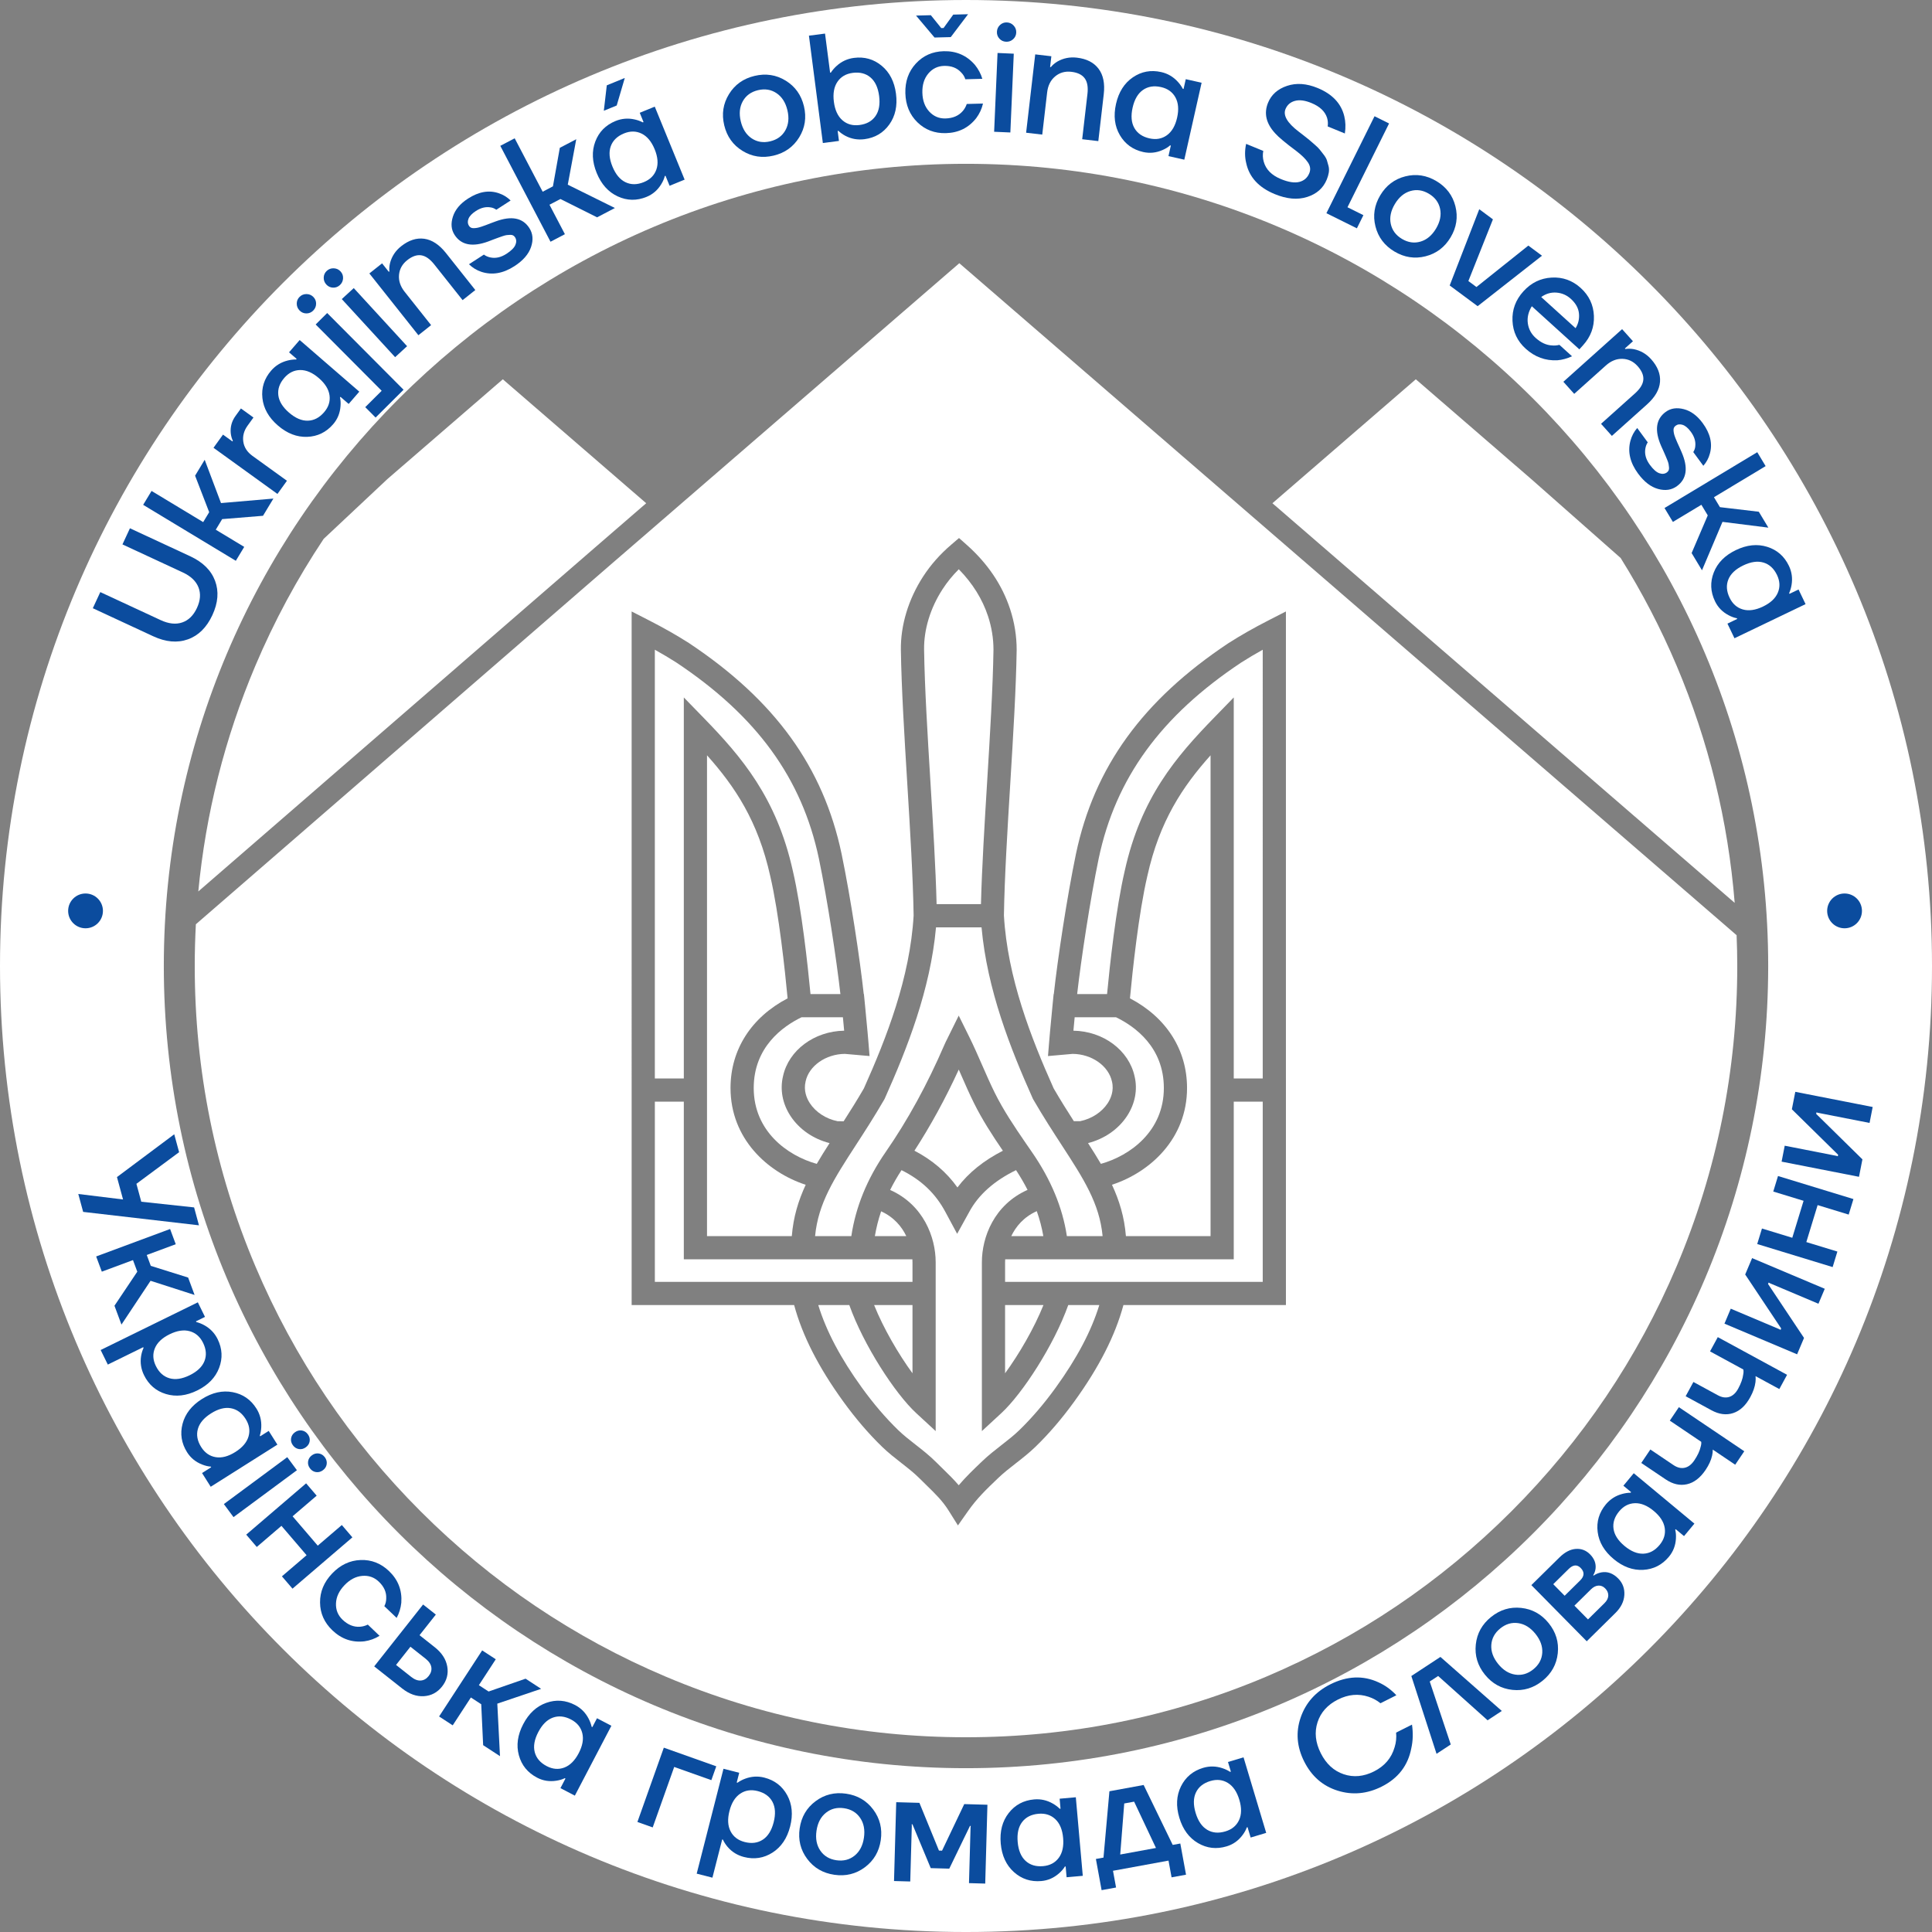 <?xml version="1.0" encoding="utf-8"?>
<!-- Generator: Adobe Illustrator 22.0.1, SVG Export Plug-In . SVG Version: 6.00 Build 0)  -->
<svg version="1.1" id="Слой_3" xmlns="http://www.w3.org/2000/svg" xmlns:xlink="http://www.w3.org/1999/xlink" x="0px" y="0px"
	 viewBox="0 0 499.745 499.745" style="enable-background:new 0 0 499.745 499.745;" xml:space="preserve">
<rect x="0" y="0" width="499.745" height="499.745" fill="#808080" stroke="none"/>
<g>
	<path style="fill:#FFFFFF;" d="M396.103,123.94l-29.88-25.833l-29.893,25.842l-7.196,6.221l119.573,103.373
		c-1.704-21.171-6.724-41.736-15.009-61.324c-4.109-9.715-8.956-19.017-14.489-27.883L396.103,123.94z"/>
	<g>
		<path style="fill:#FFFFFF;" d="M248.552,277.921c-0.183-0.417-0.366-0.836-0.551-1.257c-3.491,7.598-7.278,14.518-11.465,20.982
			c4.607,2.408,8.29,5.544,11.122,9.508c2.853-3.785,6.795-6.965,11.753-9.495c-2.733-4.009-5.343-8.019-7.503-12.383
			C250.702,282.838,249.608,280.338,248.552,277.921z"/>
		<path style="fill:#FFFFFF;" d="M234.426,319.739c-1.146-2.394-3.117-4.858-6.505-6.411c-0.722,2.115-1.252,4.255-1.622,6.411
			H234.426z"/>
		<path style="fill:#FFFFFF;" d="M194.963,281.441c0,11.147,8.697,17.493,16.3,19.615c1.026-1.758,2.141-3.536,3.32-5.372
			c-4.215-1.07-7.862-3.578-10.122-7.04c-2.062-3.158-2.744-6.803-1.922-10.264c1.457-6.714,8.087-11.65,15.815-11.774
			c-0.089-0.979-0.197-2.144-0.324-3.472h-10.702C202.454,265.499,194.963,270.857,194.963,281.441z"/>
		<path style="fill:#FFFFFF;" d="M261.585,319.739h8.29c-0.374-2.151-0.931-4.305-1.695-6.457
			C264.734,314.832,262.742,317.323,261.585,319.739z"/>
		<path style="fill:#FFFFFF;" d="M220.212,319.739c1.117-7.522,4.091-14.825,8.854-21.706c5.763-8.326,10.754-17.441,15.26-27.865
			c0.218-0.504,0.465-0.998,0.715-1.491l2.948-5.976l2.695,5.444c1.209,2.442,2.305,4.947,3.364,7.37
			c1.029,2.354,2.094,4.787,3.236,7.097c2.256,4.557,5.117,8.823,8.097,13.156l1.564,2.265c4.898,7.076,7.926,14.377,9.019,21.705
			h9.246c-0.812-8.481-4.917-14.819-10.539-23.469c-2.245-3.455-4.79-7.37-7.391-11.86l-0.143-0.278
			c-5.774-12.894-11.787-28.126-13.245-44.259h-3.271h-0.839h-7.666c-1.458,16.133-7.471,31.366-13.245,44.259l-0.143,0.278
			c-2.586,4.464-5.114,8.362-7.346,11.801c-5.625,8.672-9.733,15.026-10.546,23.528H220.212z"/>
		<path style="fill:#FFFFFF;" d="M307.049,281.441c0,13.043-9.493,21.766-19.42,25.015c1.913,4.105,3.211,8.356,3.606,13.283h21.896
			v-37.96v-2.812v-83.594c-7.218,8.077-13.2,17.005-16.35,31.214c-2.27,9.711-3.846,24.699-4.497,31.65
			C301.691,263.165,307.049,271.528,307.049,281.441z"/>
		<path style="fill:#FFFFFF;" d="M301.049,281.441c0-10.584-7.491-15.942-12.365-18.307h-10.702
			c-0.127,1.329-0.235,2.494-0.324,3.472c7.729,0.124,14.358,5.061,15.828,11.831c0.81,3.404,0.127,7.049-1.935,10.207
			c-2.259,3.459-5.902,5.967-10.113,7.038c1.181,1.835,2.298,3.613,3.327,5.37C292.363,298.924,301.049,292.58,301.049,281.441z"/>
		<path style="fill:#FFFFFF;" d="M188.963,281.441c0-9.913,5.357-18.276,14.765-23.204c-0.652-6.951-2.227-21.938-4.49-31.617
			c-3.156-14.236-9.14-23.169-16.357-31.248v83.594v2.812v37.96h21.934c0.394-4.922,1.688-9.172,3.593-13.275
			C198.472,303.221,188.963,294.494,188.963,281.441z"/>
		<path style="fill:#FFFFFF;" d="M242.268,233.873h7.516h0.839h3.121c0.238-9.397,0.925-20.647,1.593-31.568
			c0.735-12.021,1.495-24.451,1.644-34.246c0-2.894-0.471-5.815-1.398-8.639c-1.464-4.454-4.008-8.538-7.576-12.17
			c-1.611,1.604-2.993,3.302-4.188,5.143c-3.167,4.881-4.867,10.444-4.787,15.666c0.148,9.796,0.908,22.226,1.644,34.247
			C241.343,213.226,242.03,224.476,242.268,233.873z"/>
		<path style="fill:#FFFFFF;" d="M284.193,222.084c-2.21,10.661-4.541,25.97-5.568,35.05h7.737
			c0.694-7.306,2.285-22.105,4.57-31.879c4.2-18.952,13.3-29.524,23.048-39.55l5.151-5.297v98.56h7.495V168.064
			c-1.982,1.102-3.812,2.191-5.583,3.321C300.296,185.182,288.571,201.302,284.193,222.084z"/>
		<path style="fill:#FFFFFF;" d="M319.131,325.739h-59.12c-0.024,0.358-0.029,0.624-0.029,0.758v5.08h66.645v-46.61h-7.495V325.739z
			"/>
		<path style="fill:#FFFFFF;" d="M259.981,337.577v17.646c3.645-4.989,7.511-11.638,9.927-17.646H259.981z"/>
		<path style="fill:#FFFFFF;" d="M449.203,241.904L248.142,68.083l-90.37,78.127L50.665,239.077
			c-0.19,3.583-0.292,7.181-0.292,10.795c0,26.936,5.274,53.062,15.674,77.652c10.048,23.755,24.433,45.092,42.758,63.416
			c18.324,18.324,39.661,32.71,63.416,42.758c24.59,10.401,50.716,15.674,77.652,15.674s53.062-5.274,77.652-15.674
			c23.755-10.048,45.092-24.433,63.416-42.758c18.324-18.324,32.71-39.661,42.758-63.416c10.401-24.59,15.674-50.716,15.674-77.652
			C449.373,247.207,449.306,244.553,449.203,241.904z M332.626,278.967v2.812v55.798h-42.032
			c-2.136,7.911-6.301,16.093-12.697,24.932c-3.197,4.417-6.582,8.364-10.061,11.734c-1.64,1.588-3.402,2.963-5.107,4.292
			c-1.605,1.252-3.121,2.435-4.498,3.752c-3.204,3.064-5.484,5.246-7.847,8.601l-2.598,3.69l-2.397-3.823
			c-1.585-2.528-3.448-4.343-5.605-6.444c-0.601-0.585-1.217-1.185-1.847-1.819c-1.44-1.449-3.075-2.727-4.807-4.078
			c-1.653-1.292-3.364-2.628-4.955-4.169c-3.479-3.371-6.864-7.318-10.061-11.735c-6.397-8.838-10.562-17.02-12.698-24.932h-42.032
			v-55.798v-2.812V158.164l4.366,2.234c3.964,2.028,7.282,3.912,10.443,5.929c22.237,14.786,34.771,32.101,39.494,54.521
			c2.375,11.457,4.74,27.205,5.736,36.286h0.044l0.268,2.704c0.596,6.007,0.901,9.749,0.904,9.785l0.288,3.543l-6.401-0.562
			c-4.921,0.05-9.267,3.088-10.139,7.105c-0.574,2.42,0.28,4.405,1.096,5.654c1.518,2.325,4.183,4.054,7.16,4.657l1.578,0.026
			c1.667-2.595,3.443-5.42,5.237-8.509c5.857-13.091,11.943-28.625,12.867-44.738c-0.153-9.777-0.91-22.155-1.641-34.127
			c-0.739-12.088-1.504-24.588-1.655-34.521c-0.098-6.398,1.945-13.155,5.754-19.023c1.975-3.044,4.362-5.746,7.299-8.26
			l1.983-1.699l1.956,1.731c5.414,4.792,9.202,10.394,11.259,16.648c1.127,3.43,1.698,6.982,1.698,10.558
			c-0.151,9.979-0.916,22.479-1.655,34.567c-0.732,11.973-1.489,24.35-1.641,34.127c0.924,16.113,7.01,31.648,12.867,44.738
			c1.787,3.078,3.557,5.89,5.221,8.478h1.624c2.966-0.608,5.618-2.334,7.131-4.651c0.815-1.249,1.67-3.234,1.108-5.597
			c-0.885-4.074-5.23-7.112-10.151-7.163l-6.401,0.562l0.288-3.543c0.003-0.037,0.309-3.778,0.904-9.785l0.268-2.704h0.044
			c0.996-9.081,3.36-24.829,5.734-36.277c4.725-22.43,17.259-39.744,39.448-54.499c3.209-2.048,6.527-3.932,10.491-5.96l4.366-2.234
			V278.967z"/>
		<path style="fill:#FFFFFF;" d="M176.881,180.407l5.151,5.297c9.748,10.026,18.848,20.598,23.056,39.584
			c2.278,9.743,3.868,24.54,4.562,31.846h7.737c-1.027-9.08-3.358-24.39-5.57-35.059c-4.376-20.773-16.101-36.893-36.896-50.721
			c-1.742-1.111-3.559-2.192-5.535-3.291v110.903h7.495V180.407z"/>
		<path style="fill:#FFFFFF;" d="M236.03,326.497c0-0.134-0.005-0.399-0.029-0.758h-59.12v-40.772h-7.495v46.61h66.645V326.497z"/>
		<path style="fill:#FFFFFF;" d="M259.016,365.528l-5.035,4.648v-43.679c0-6.474,3.164-14.877,11.814-18.711
			c-0.871-1.71-1.865-3.414-2.978-5.11c-5.679,2.764-9.78,6.421-12.162,10.91l-3.074,5.563L244.6,313.6
			c-2.579-4.86-6.24-8.353-11.408-10.919c-1.1,1.685-2.083,3.392-2.943,5.121c8.624,3.841,11.78,12.23,11.78,18.695v43.679
			l-5.035-4.648c-5.463-5.043-13.631-17.613-17.306-27.951h-8.029c2.061,6.725,5.782,13.768,11.315,21.414
			c2.992,4.134,6.146,7.815,9.375,10.943c1.361,1.318,2.873,2.5,4.474,3.75c1.801,1.406,3.663,2.861,5.369,4.578
			c0.606,0.609,1.199,1.187,1.777,1.75c1.394,1.357,2.741,2.67,4.02,4.176c1.863-2.191,3.791-4.035,6.045-6.191
			c1.645-1.572,3.353-2.905,5.005-4.193c1.653-1.289,3.214-2.506,4.622-3.869c3.228-3.128,6.382-6.81,9.375-10.944
			c5.532-7.646,9.253-14.688,11.314-21.414h-8.03C272.647,347.915,264.48,360.484,259.016,365.528z"/>
		<path style="fill:#FFFFFF;" d="M236.03,337.577h-9.927c2.417,6.008,6.283,12.658,9.927,17.646V337.577z"/>
	</g>
	<path style="fill:#FFFFFF;" d="M153.846,141.674l13.305-11.503l-37.088-32.063l-29.846,25.802l-16.491,15.475
		c-6.883,10.331-12.797,21.295-17.679,32.836c-7.9,18.677-12.834,38.241-14.754,58.371L153.846,141.674z"/>
	<path style="fill:#FFFFFF;" d="M249.873,0C111.872,0,0,111.872,0,249.873s111.872,249.873,249.873,249.873
		c138.001,0,249.873-111.872,249.873-249.873S387.873,0,249.873,0z M249.873,457.373c-114.599,0-207.5-92.901-207.5-207.5
		s92.901-207.5,207.5-207.5s207.5,92.901,207.5,207.5S364.472,457.373,249.873,457.373z"/>
</g>
<g>
	<path style="fill:#0B4C9E;" d="M45.071,293.401l1.259,4.632l-11.043,8.18l1.257,4.631l13.663,1.472l1.257,4.633l-29.955-3.472
		l-1.258-4.633l11.576,1.417l-1.572-5.791L45.071,293.401z"/>
	<path style="fill:#0B4C9E;" d="M24.874,325.003l19.125-7.102l1.461,3.938l-7.5,2.785l1.045,2.813l9.658,3.026l1.67,4.5
		l-11.387-3.665l-7.527,11.328l-1.81-4.874l5.903-8.807l-1.113-2.999l-8.063,2.993L24.874,325.003z"/>
	<path style="fill:#0B4C9E;" d="M26.036,349.203l25.138-12.334l1.851,3.771l-2.334,1.145l0.088,0.18
		c0.714,0.184,1.397,0.457,2.051,0.819c1.544,0.847,2.697,2.048,3.462,3.604c1.21,2.465,1.337,4.949,0.383,7.453
		c-0.955,2.504-2.846,4.448-5.67,5.834c-2.825,1.387-5.52,1.69-8.084,0.915c-2.564-0.777-4.451-2.398-5.662-4.863
		c-0.774-1.58-1.03-3.222-0.768-4.925c0.125-0.773,0.339-1.489,0.642-2.143l-0.088-0.18l-9.156,4.494L26.036,349.203z
		 M49.07,344.339c-1.53-0.423-3.264-0.158-5.203,0.793c-1.938,0.952-3.21,2.161-3.811,3.63c-0.602,1.469-0.515,2.993,0.261,4.572
		c0.822,1.677,1.994,2.734,3.52,3.175c1.521,0.44,3.266,0.18,5.229-0.783c1.963-0.964,3.235-2.182,3.82-3.657
		c0.583-1.475,0.463-3.05-0.359-4.725C51.751,345.764,50.599,344.762,49.07,344.339z"/>
	<path style="fill:#0B4C9E;" d="M47.222,368.287c0.682-2.592,2.354-4.728,5.014-6.408c2.66-1.68,5.307-2.271,7.939-1.773
		c2.633,0.497,4.683,1.908,6.149,4.23c0.925,1.465,1.345,3.077,1.257,4.836c-0.034,0.747-0.158,1.472-0.376,2.176l0.107,0.171
		l2.198-1.39l2.243,3.551l-17.248,10.895l-2.243-3.551l2.367-1.495l-0.107-0.169c-0.687-0.039-1.43-0.218-2.229-0.532
		c-1.67-0.648-2.969-1.705-3.895-3.17C46.932,373.333,46.54,370.876,47.222,368.287z M59.701,364.26
		c-1.563-0.275-3.268,0.171-5.116,1.34c-1.849,1.167-2.984,2.515-3.406,4.043c-0.424,1.528-0.136,3.082,0.861,4.66
		c0.939,1.487,2.192,2.36,3.758,2.617s3.263-0.191,5.088-1.345c1.827-1.153,2.961-2.492,3.401-4.017
		c0.44-1.523,0.19-3.03-0.749-4.518C62.542,365.461,61.263,364.535,59.701,364.26z"/>
	<path style="fill:#0B4C9E;" d="M57.905,389.054l16.402-12.131l2.497,3.376l-16.401,12.132L57.905,389.054z M75.292,372.066
		c0.094-0.634,0.421-1.157,0.979-1.57c0.557-0.412,1.152-0.57,1.787-0.477c0.634,0.098,1.156,0.421,1.568,0.979
		c0.413,0.557,0.57,1.152,0.477,1.787c-0.095,0.634-0.421,1.157-0.979,1.569c-0.557,0.412-1.152,0.571-1.787,0.477
		c-0.635-0.096-1.156-0.422-1.569-0.979C75.355,373.295,75.196,372.701,75.292,372.066z M79.692,378.016
		c0.095-0.635,0.42-1.159,0.979-1.571c0.557-0.412,1.152-0.57,1.787-0.476s1.156,0.421,1.569,0.978
		c0.412,0.558,0.57,1.154,0.477,1.788c-0.096,0.635-0.422,1.158-0.979,1.57c-0.558,0.412-1.154,0.569-1.788,0.476
		c-0.634-0.095-1.157-0.422-1.569-0.979C79.756,379.244,79.597,378.649,79.692,378.016z"/>
	<path style="fill:#0B4C9E;" d="M63.689,396.962l15.493-13.271l2.732,3.188l-6.229,5.335l6.506,7.596l6.229-5.336l2.73,3.19
		l-15.492,13.271l-2.732-3.189l6.38-5.465l-6.505-7.595l-6.38,5.464L63.689,396.962z"/>
	<path style="fill:#0B4C9E;" d="M82.786,414.519c-0.027-2.791,1.018-5.295,3.135-7.514c2.117-2.217,4.571-3.379,7.36-3.481
		c2.788-0.103,5.235,0.849,7.337,2.855c2.354,2.246,3.417,4.976,3.189,8.188c-0.155,1.438-0.559,2.748-1.209,3.933l-3.184-3.038
		c0.326-0.61,0.488-1.284,0.49-2.021c0.076-1.586-0.561-3.023-1.911-4.312c-1.195-1.143-2.626-1.643-4.292-1.499
		s-3.199,0.947-4.598,2.413c-1.4,1.466-2.132,3.034-2.196,4.706c-0.065,1.669,0.501,3.075,1.696,4.218
		c1.39,1.324,2.893,1.932,4.513,1.819c0.715-0.055,1.39-0.241,2.023-0.557l3.038,2.899c-1.189,0.743-2.488,1.218-3.899,1.421
		c-3.159,0.375-5.926-0.569-8.298-2.835C83.878,419.708,82.813,417.31,82.786,414.519z"/>
	<path style="fill:#0B4C9E;" d="M96.794,431.039l12.646-16.006l3.295,2.604l-4.215,5.336l3.923,3.099
		c1.842,1.456,2.925,3.127,3.251,5.017c0.326,1.888-0.123,3.607-1.346,5.155c-1.224,1.549-2.792,2.382-4.705,2.503
		c-1.912,0.12-3.79-0.549-5.631-2.003L96.794,431.039z M102.444,430.662l3.924,3.1c0.857,0.678,1.682,0.99,2.474,0.934
		c0.79-0.054,1.476-0.447,2.054-1.181c0.579-0.731,0.803-1.489,0.674-2.271c-0.131-0.783-0.623-1.513-1.481-2.19l-3.923-3.1
		L102.444,430.662z"/>
	<path style="fill:#0B4C9E;" d="M113.579,443.994l11.142-17.09l3.519,2.293l-4.369,6.703l2.514,1.638l9.563-3.316l4.021,2.622
		l-11.333,3.833l0.695,13.583l-4.356-2.839l-0.497-10.591l-2.68-1.747l-4.697,7.205L113.579,443.994z"/>
	<path style="fill:#0B4C9E;" d="M134.218,454.042c-0.711-2.583-0.337-5.269,1.121-8.059c1.457-2.787,3.45-4.628,5.978-5.518
		c2.526-0.891,5.007-0.699,7.441,0.572c1.536,0.804,2.708,1.988,3.513,3.553c0.346,0.663,0.603,1.354,0.769,2.073l0.177,0.091
		l1.205-2.303l3.722,1.945l-9.453,18.078l-3.722-1.945l1.297-2.482l-0.176-0.093c-0.614,0.312-1.346,0.531-2.195,0.658
		c-1.771,0.278-3.424,0.017-4.959-0.788C136.501,458.554,134.927,456.625,134.218,454.042z M142.991,444.298
		c-1.489,0.545-2.74,1.788-3.753,3.726c-1.015,1.938-1.32,3.673-0.918,5.206c0.401,1.536,1.43,2.734,3.083,3.6
		c1.56,0.815,3.081,0.941,4.564,0.379c1.484-0.564,2.726-1.804,3.727-3.717c1.001-1.915,1.309-3.642,0.926-5.182
		c-0.384-1.539-1.355-2.716-2.914-3.531C146.052,443.914,144.479,443.753,142.991,444.298z"/>
	<path style="fill:#0B4C9E;" d="M164.877,471.285l6.832-19.221l13.568,4.822l-1.272,3.58l-9.611-3.416l-5.56,15.641L164.877,471.285
		z"/>
	<path style="fill:#0B4C9E;" d="M180.212,484.651l6.929-27.129l4.069,1.039l-0.644,2.519l0.194,0.05
		c0.604-0.425,1.254-0.767,1.955-1.028c1.646-0.625,3.309-0.724,4.987-0.295c2.661,0.681,4.635,2.195,5.92,4.546
		c1.284,2.352,1.538,5.052,0.759,8.1c-0.778,3.05-2.296,5.297-4.55,6.745c-2.255,1.446-4.714,1.829-7.375,1.15
		c-1.704-0.437-3.12-1.306-4.245-2.612c-0.508-0.597-0.912-1.224-1.213-1.878l-0.193-0.05l-2.525,9.884L180.212,484.651z
		 M191.46,463.97c-1.315,0.89-2.24,2.381-2.773,4.474c-0.535,2.092-0.439,3.845,0.288,5.254c0.727,1.411,1.942,2.334,3.648,2.77
		c1.808,0.462,3.374,0.257,4.698-0.616s2.256-2.369,2.798-4.487c0.541-2.118,0.439-3.879-0.304-5.28
		c-0.743-1.399-2.019-2.332-3.827-2.794C194.283,462.855,192.772,463.082,191.46,463.97z"/>
	<path style="fill:#0B4C9E;" d="M208.794,480.835c-1.727-2.313-2.375-4.945-1.945-7.901c0.428-2.956,1.799-5.296,4.109-7.022
		c2.312-1.726,4.945-2.376,7.901-1.946c2.955,0.43,5.297,1.8,7.022,4.111c1.727,2.311,2.375,4.945,1.946,7.9
		c-0.429,2.956-1.798,5.297-4.11,7.022c-2.312,1.727-4.945,2.375-7.9,1.946C212.86,484.517,210.52,483.147,208.794,480.835z
		 M213.614,468.924c-1.314,1.063-2.117,2.609-2.412,4.642c-0.295,2.033,0.036,3.744,0.993,5.136
		c0.956,1.392,2.346,2.221,4.167,2.483c1.82,0.264,3.387-0.135,4.7-1.198c1.313-1.062,2.116-2.608,2.411-4.642
		c0.295-2.032-0.037-3.744-0.993-5.135c-0.957-1.394-2.346-2.221-4.167-2.484C216.493,467.461,214.926,467.861,213.614,468.924z"/>
	<path style="fill:#0B4C9E;" d="M231.253,486.561l0.571-20.392l5.997,0.168l5.057,12.347l0.8,0.021l5.739-12.044l5.998,0.168
		l-0.57,20.392l-4.199-0.117l0.403-14.394l0.051-0.398l-0.2-0.006l-5.352,11.054l-4.797-0.135l-4.726-11.336l-0.2-0.005l0.029,0.4
		l-0.402,14.396L231.253,486.561z"/>
	<path style="fill:#0B4C9E;" d="M262.263,484.242c-1.993-1.791-3.128-4.254-3.405-7.388c-0.277-3.135,0.407-5.758,2.054-7.873
		c1.646-2.112,3.837-3.291,6.574-3.532c1.726-0.153,3.352,0.212,4.875,1.094c0.648,0.371,1.236,0.813,1.764,1.33l0.199-0.019
		l-0.229-2.589l4.185-0.372l1.799,20.32l-4.184,0.371l-0.246-2.789l-0.199,0.019c-0.35,0.593-0.848,1.172-1.493,1.737
		c-1.34,1.19-2.874,1.862-4.601,2.014C266.619,486.807,264.255,486.034,262.263,484.242z M264.39,471.304
		c-0.959,1.264-1.342,2.983-1.149,5.161c0.192,2.179,0.872,3.805,2.038,4.879c1.166,1.075,2.679,1.53,4.538,1.365
		c1.754-0.155,3.103-0.87,4.047-2.146c0.944-1.274,1.321-2.988,1.131-5.14c-0.19-2.15-0.862-3.771-2.017-4.86
		c-1.154-1.09-2.607-1.557-4.361-1.401C266.757,469.328,265.349,470.042,264.39,471.304z"/>
	<path style="fill:#0B4C9E;" d="M284.948,488.921l-1.477-8.065l1.967-0.36l1.533-17.157l8.853-1.622l7.517,15.498l1.967-0.359
		l1.479,8.064l-3.738,0.686l-0.793-4.328l-14.361,2.631l0.793,4.328L284.948,488.921z M289.766,479.703l9.246-1.694l-5.651-11.979
		l-2.558,0.469L289.766,479.703z"/>
	<path style="fill:#0B4C9E;" d="M309.882,476.747c-2.313-1.352-3.922-3.534-4.826-6.549c-0.905-3.014-0.764-5.722,0.422-8.124
		c1.187-2.402,3.095-3.998,5.727-4.788c1.659-0.497,3.325-0.468,4.996,0.088c0.709,0.233,1.375,0.548,1.995,0.946l0.191-0.058
		l-0.747-2.489l4.023-1.208l5.863,19.54l-4.022,1.207l-0.806-2.683l-0.191,0.058c-0.222,0.651-0.592,1.319-1.111,2.003
		c-1.072,1.437-2.438,2.403-4.098,2.901C314.667,478.38,312.194,478.099,309.882,476.747z M309.354,463.647
		c-0.686,1.43-0.713,3.192-0.085,5.287c0.629,2.094,1.622,3.55,2.981,4.367c1.358,0.818,2.932,0.957,4.72,0.421
		c1.686-0.506,2.862-1.479,3.53-2.918s0.691-3.193,0.07-5.263c-0.621-2.068-1.605-3.52-2.956-4.354
		c-1.351-0.832-2.868-0.996-4.554-0.49C311.274,461.232,310.038,462.216,309.354,463.647z"/>
	<path style="fill:#0B4C9E;" d="M345.976,463.176c-3.831-1.207-6.705-3.716-8.622-7.528c-1.918-3.811-2.219-7.614-0.905-11.41
		c1.315-3.796,3.866-6.646,7.653-8.552c4.336-2.181,8.485-2.358,12.449-0.531c1.731,0.771,3.278,1.889,4.643,3.353l-4.11,2.066
		c-0.908-0.736-1.935-1.295-3.081-1.674c-2.613-0.863-5.255-0.625-7.923,0.717c-2.692,1.354-4.452,3.314-5.28,5.881
		c-0.829,2.566-0.548,5.23,0.842,7.994c1.391,2.763,3.362,4.576,5.917,5.44c2.554,0.865,5.177,0.62,7.868-0.733
		c2.74-1.379,4.512-3.463,5.316-6.257c0.379-1.205,0.507-2.464,0.385-3.776l4.109-2.065c0.314,2.169,0.254,4.215-0.183,6.136
		c-0.859,4.463-3.409,7.761-7.649,9.894C353.617,464.034,349.807,464.383,345.976,463.176z"/>
	<path style="fill:#0B4C9E;" d="M371.586,453.656l-6.52-20.125l7.522-4.94l15.88,13.976l-3.677,2.415L372,433.523l-2.173,1.426
		l5.436,16.29L371.586,453.656z"/>
	<path style="fill:#0B4C9E;" d="M391.216,437.116c-2.869-0.305-5.242-1.619-7.119-3.942c-1.875-2.322-2.662-4.919-2.357-7.789
		c0.305-2.868,1.619-5.241,3.941-7.118c2.324-1.876,4.92-2.663,7.789-2.357c2.868,0.304,5.242,1.62,7.119,3.942
		s2.662,4.919,2.357,7.788c-0.305,2.868-1.619,5.241-3.942,7.118S394.085,437.419,391.216,437.116z M385.753,425.484
		c-0.113,1.686,0.477,3.327,1.768,4.924c1.29,1.598,2.771,2.519,4.441,2.762c1.672,0.244,3.223-0.212,4.654-1.368
		c1.431-1.157,2.203-2.577,2.316-4.262c0.111-1.686-0.477-3.327-1.768-4.924c-1.29-1.598-2.771-2.519-4.441-2.762
		c-1.672-0.244-3.223,0.212-4.654,1.368S385.866,423.799,385.753,425.484z"/>
	<path style="fill:#0B4C9E;" d="M410.437,424.545l-14.322-14.526l7.263-7.161c1.387-1.365,2.796-2.101,4.229-2.205
		c1.435-0.103,2.666,0.368,3.696,1.412c1.105,1.122,1.576,2.36,1.416,3.716c-0.099,0.66-0.301,1.216-0.605,1.664l0.112,0.114
		c0.569-0.41,1.231-0.688,1.985-0.834c1.586-0.291,3.044,0.238,4.373,1.586c1.162,1.178,1.688,2.604,1.582,4.282
		c-0.105,1.678-0.881,3.229-2.324,4.65L410.437,424.545z M404.722,412.767l3.988-3.932c1.14-1.123,1.193-2.207,0.164-3.252
		c-0.936-0.949-1.974-0.862-3.113,0.262l-3.986,3.932L404.722,412.767z M410.761,418.891l4.272-4.214
		c0.627-0.616,0.951-1.265,0.976-1.942c0.023-0.68-0.246-1.304-0.807-1.874c-0.507-0.513-1.09-0.752-1.75-0.719
		s-1.303,0.358-1.93,0.977l-4.272,4.212L410.761,418.891z"/>
	<path style="fill:#0B4C9E;" d="M425.05,406.069c-2.675,0.152-5.223-0.776-7.643-2.787c-2.42-2.012-3.801-4.346-4.141-7.003
		c-0.341-2.658,0.367-5.043,2.123-7.155c1.107-1.333,2.511-2.23,4.211-2.689c0.72-0.199,1.448-0.305,2.187-0.316l0.127-0.153
		l-1.999-1.662l2.684-3.229l15.69,13.036l-2.685,3.229l-2.152-1.788l-0.128,0.153c0.175,0.666,0.235,1.427,0.183,2.284
		c-0.1,1.789-0.704,3.351-1.812,4.684C429.94,404.785,427.724,405.917,425.05,406.069z M417.365,395.446
		c0.221,1.57,1.172,3.054,2.854,4.452c1.683,1.396,3.315,2.06,4.899,1.989s2.973-0.824,4.165-2.26
		c1.125-1.354,1.567-2.814,1.328-4.383s-1.19-3.043-2.852-4.424c-1.661-1.38-3.285-2.044-4.87-1.993
		c-1.586,0.053-2.941,0.756-4.066,2.109C417.63,392.372,417.143,393.875,417.365,395.446z"/>
	<path style="fill:#0B4C9E;" d="M430.85,382.667l-6.303-4.247l2.348-3.484l5.971,4.025c0.995,0.67,1.963,0.904,2.903,0.702
		c0.94-0.203,1.768-0.836,2.483-1.896c0.864-1.282,1.414-2.455,1.648-3.521c0.15-0.508,0.201-0.94,0.15-1.296l-8.127-5.479
		l2.348-3.481l16.917,11.4l-2.348,3.483l-5.805-3.912c0.005,0.518-0.049,1.027-0.163,1.529c-0.265,1.205-0.829,2.448-1.693,3.731
		c-1.386,2.056-2.99,3.29-4.812,3.702S432.708,383.919,430.85,382.667z"/>
	<path style="fill:#0B4C9E;" d="M442.7,364.79l-6.677-3.631l2.006-3.689l6.325,3.438c1.055,0.573,2.041,0.716,2.957,0.425
		c0.917-0.291,1.682-0.999,2.293-2.122c0.738-1.359,1.174-2.58,1.307-3.661c0.102-0.521,0.111-0.957,0.027-1.307l-8.609-4.681
		l2.006-3.69l17.922,9.745l-2.006,3.689l-6.15-3.344c0.055,0.516,0.049,1.028-0.017,1.54c-0.149,1.224-0.594,2.516-1.333,3.873
		c-1.185,2.179-2.664,3.561-4.438,4.144C446.539,366.102,444.668,365.859,442.7,364.79z"/>
	<path style="fill:#0B4C9E;" d="M464.853,350.317l-18.794-7.932l1.633-3.87l12.529,5.288l0.354,0.192l0.154-0.369l-9.305-13.956
		l1.789-4.237l18.794,7.93l-1.633,3.871l-12.53-5.289l-0.353-0.191l-0.155,0.368l9.306,13.956L464.853,350.317z"/>
	<path style="fill:#0B4C9E;" d="M474.044,327.753l-19.51-5.962l1.228-4.017l7.842,2.397l2.923-9.563l-7.842-2.396l1.228-4.017
		l19.509,5.962l-1.227,4.017l-8.034-2.456l-2.923,9.564l8.033,2.455L474.044,327.753z"/>
	<path style="fill:#0B4C9E;" d="M480.862,304.401l-20.02-3.922l0.808-4.123l13.347,2.616l0.385,0.115l0.077-0.393l-11.962-11.759
		l0.885-4.515l20.02,3.923l-0.809,4.121l-13.346-2.615l-0.385-0.116l-0.077,0.394l11.962,11.76L480.862,304.401z"/>
</g>
<g>
	<path style="fill:#0B4C9E;" d="M39.609,164.571l-15.601-7.244l1.938-4.172l15.601,7.244c2.08,0.966,3.941,1.169,5.583,0.608
		c1.643-0.561,2.912-1.808,3.812-3.743c0.898-1.935,1.032-3.71,0.4-5.327c-0.632-1.616-1.986-2.907-4.067-3.873l-15.601-7.244
		l1.938-4.172l15.6,7.244c3.266,1.517,5.406,3.636,6.422,6.356c1.016,2.721,0.781,5.677-0.701,8.869
		c-1.482,3.192-3.59,5.28-6.324,6.259C45.874,166.355,42.874,166.087,39.609,164.571z"/>
	<path style="fill:#0B4C9E;" d="M60.998,145.06L37.03,130.585l2.172-3.596l13.354,8.063l1.552-2.568l-3.645-9.442l2.482-4.109
		l4.221,11.195l13.552-1.163l-2.688,4.452l-10.566,0.861l-1.654,2.74l7.361,4.444L60.998,145.06z"/>
	<path style="fill:#0B4C9E;" d="M71.766,127.768l-16.541-11.941l2.458-3.405l2.432,1.756l0.117-0.163
		c-0.282-0.565-0.465-1.224-0.548-1.974c-0.146-1.618,0.264-3.098,1.231-4.44l1.404-1.945l3.244,2.34l-1.522,2.108
		c-0.952,1.319-1.319,2.706-1.104,4.161c0.216,1.456,1.006,2.675,2.367,3.657l8.92,6.438L71.766,127.768z"/>
	<path style="fill:#0B4C9E;" d="M79.459,112.999c-2.678,0.098-5.206-0.884-7.585-2.942c-2.378-2.06-3.712-4.422-3.997-7.086
		c-0.287-2.664,0.47-5.034,2.268-7.111c1.135-1.31,2.557-2.177,4.265-2.604c0.725-0.184,1.455-0.275,2.192-0.271l0.131-0.15
		l-1.966-1.702l2.749-3.175l15.423,13.352l-2.749,3.176l-2.117-1.833l-0.131,0.152c0.162,0.668,0.207,1.431,0.137,2.286
		c-0.136,1.787-0.771,3.335-1.906,4.646C84.374,111.814,82.136,112.9,79.459,112.999z M71.991,102.22
		c0.189,1.576,1.11,3.078,2.764,4.509c1.652,1.432,3.272,2.128,4.857,2.09c1.585-0.039,2.988-0.764,4.21-2.175
		c1.152-1.331,1.625-2.781,1.417-4.355c-0.208-1.573-1.128-3.067-2.761-4.48c-1.634-1.415-3.243-2.111-4.83-2.092
		c-1.586,0.02-2.955,0.694-4.107,2.025C72.318,99.154,71.803,100.646,71.991,102.22z"/>
	<path style="fill:#0B4C9E;" d="M79.257,81.071c-0.679-0.001-1.263-0.247-1.752-0.739s-0.737-1.081-0.745-1.77
		c-0.008-0.688,0.232-1.276,0.725-1.766c0.491-0.489,1.086-0.732,1.783-0.731c0.698,0.002,1.291,0.249,1.78,0.739
		c0.489,0.493,0.729,1.082,0.718,1.77c-0.012,0.688-0.263,1.277-0.754,1.766C80.52,80.829,79.935,81.073,79.257,81.071z
		 M97.157,108.008l-2.681-2.693l4.252-4.232l-17.074-17.15l2.977-2.963l19.755,19.842L97.157,108.008z"/>
	<path style="fill:#0B4C9E;" d="M86.13,74.403c-0.679-0.028-1.252-0.297-1.721-0.809c-0.469-0.511-0.693-1.11-0.674-1.798
		c0.021-0.688,0.285-1.267,0.796-1.735s1.115-0.688,1.813-0.659c0.697,0.031,1.279,0.3,1.749,0.811
		c0.469,0.511,0.683,1.111,0.645,1.797c-0.039,0.688-0.313,1.267-0.824,1.735S86.807,74.433,86.13,74.403z M102.205,92.39
		L88.409,77.362l3.095-2.841l13.795,15.027L102.205,92.39z"/>
	<path style="fill:#0B4C9E;" d="M108.224,86.712l-12.681-15.98l3.289-2.611l1.741,2.194l0.157-0.125
		c-0.082-0.616-0.027-1.341,0.164-2.173c0.465-1.731,1.418-3.168,2.859-4.313c1.984-1.574,3.98-2.222,5.988-1.944
		c2.01,0.279,3.884,1.515,5.624,3.707l7.584,9.558l-3.29,2.61l-7.335-9.243c-1.11-1.399-2.235-2.183-3.374-2.353
		c-1.139-0.169-2.345,0.252-3.618,1.264c-1.275,1.012-1.98,2.278-2.118,3.799c-0.137,1.522,0.351,2.983,1.461,4.382l6.838,8.617
		L108.224,86.712z"/>
	<path style="fill:#0B4C9E;" d="M121.308,68.353l3.863-2.497c0.446,0.347,1.002,0.591,1.665,0.734
		c1.364,0.292,2.752-0.017,4.163-0.93c1.23-0.796,2.004-1.565,2.317-2.309c0.313-0.742,0.282-1.405-0.094-1.986
		c-0.131-0.202-0.296-0.357-0.492-0.468c-0.199-0.11-0.454-0.159-0.765-0.15c-0.311,0.011-0.6,0.031-0.865,0.061
		c-0.268,0.028-0.635,0.123-1.104,0.283c-0.468,0.16-0.843,0.292-1.126,0.395c-0.282,0.104-0.712,0.263-1.288,0.477
		c-0.575,0.213-1.001,0.378-1.277,0.491c-4.104,1.512-7.01,0.945-8.719-1.697c-0.869-1.344-1.014-2.917-0.434-4.721
		c0.58-1.805,1.878-3.358,3.894-4.661c2.8-1.811,5.472-2.269,8.02-1.375c1.133,0.38,2.138,1,3.014,1.863l-3.695,2.39
		c-0.469-0.332-0.946-0.531-1.435-0.598c-1.261-0.232-2.542,0.072-3.84,0.911c-1.008,0.651-1.646,1.32-1.92,2.004
		c-0.271,0.685-0.234,1.294,0.113,1.833c0.13,0.201,0.295,0.357,0.492,0.467c0.198,0.11,0.453,0.159,0.764,0.149
		s0.602-0.039,0.872-0.088c0.271-0.048,0.629-0.145,1.075-0.29c0.445-0.145,0.821-0.277,1.126-0.396
		c0.306-0.117,0.73-0.281,1.277-0.492c0.546-0.21,0.976-0.368,1.288-0.476c4.104-1.51,7.011-0.943,8.72,1.698
		c0.927,1.434,1.075,3.076,0.446,4.927c-0.629,1.852-2.063,3.502-4.303,4.949c-2.911,1.883-5.754,2.371-8.53,1.467
		C123.273,69.893,122.198,69.239,121.308,68.353z"/>
	<path style="fill:#0B4C9E;" d="M142.4,62.528l-12.99-24.805l3.722-1.948l7.237,13.819l2.657-1.392l1.781-9.963l4.252-2.228
		l-2.194,11.762l12.189,6.032l-4.605,2.412l-9.482-4.741l-2.835,1.484l3.989,7.618L142.4,62.528z"/>
	<path style="fill:#0B4C9E;" d="M159.783,50.8c-2.433-1.122-4.244-3.14-5.436-6.052c-1.191-2.913-1.313-5.622-0.365-8.128
		c0.949-2.505,2.694-4.278,5.237-5.318c1.604-0.658,3.265-0.788,4.98-0.396c0.729,0.163,1.422,0.414,2.078,0.75l0.186-0.076
		l-0.985-2.406l3.889-1.59l7.724,18.881l-3.887,1.591l-1.062-2.592l-0.185,0.075c-0.158,0.67-0.462,1.371-0.912,2.103
		c-0.929,1.532-2.195,2.626-3.799,3.282C164.704,51.964,162.216,51.923,159.783,50.8z M156.19,28.652l0.766-6.58l4.628-1.893
		l0.015,0.037l-2.076,7.072L156.19,28.652z M157.992,37.812c-0.542,1.489-0.4,3.246,0.428,5.271c0.828,2.023,1.957,3.377,3.39,4.058
		c1.431,0.683,3.011,0.67,4.738-0.037c1.629-0.666,2.706-1.748,3.231-3.245c0.526-1.497,0.381-3.246-0.438-5.245
		s-1.938-3.349-3.363-4.048c-1.424-0.698-2.951-0.716-4.58-0.05C159.671,35.223,158.535,36.323,157.992,37.812z"/>
	<path style="fill:#0B4C9E;" d="M192.06,39.026c-2.458-1.511-4.034-3.718-4.727-6.624c-0.693-2.905-0.285-5.585,1.227-8.044
		c1.51-2.458,3.718-4.033,6.623-4.727c2.904-0.693,5.587-0.284,8.044,1.227c2.458,1.51,4.034,3.719,4.728,6.624
		c0.693,2.905,0.284,5.586-1.227,8.044c-1.511,2.458-3.72,4.034-6.624,4.727C197.199,40.946,194.518,40.538,192.06,39.026z
		 M192.141,26.176c-0.828,1.473-1.004,3.208-0.527,5.205c0.477,1.999,1.416,3.466,2.82,4.407c1.402,0.939,2.999,1.195,4.789,0.77
		c1.789-0.428,3.098-1.378,3.926-2.849c0.827-1.473,1.003-3.207,0.526-5.205c-0.477-1.998-1.417-3.466-2.819-4.406
		c-1.403-0.939-3-1.197-4.789-0.77C194.275,23.755,192.967,24.705,192.141,26.176z"/>
	<path style="fill:#0B4C9E;" d="M212.845,36.994l-3.601-27.768l4.165-0.54l1.312,10.116l0.199-0.027
		c0.403-0.617,0.882-1.175,1.436-1.678c1.298-1.19,2.806-1.897,4.525-2.121c2.724-0.353,5.117,0.325,7.181,2.035
		c2.063,1.708,3.298,4.124,3.702,7.244c0.405,3.122-0.174,5.77-1.731,7.949c-1.561,2.178-3.702,3.444-6.426,3.798
		c-1.745,0.226-3.382-0.059-4.911-0.855c-0.692-0.367-1.3-0.8-1.821-1.296l-0.198,0.026l0.334,2.578L212.845,36.994z M216.62,21.157
		c-0.893,1.312-1.199,3.04-0.922,5.182s1.015,3.734,2.213,4.774c1.196,1.042,2.668,1.449,4.413,1.223
		c1.852-0.239,3.23-1.009,4.137-2.311c0.907-1.301,1.221-3.036,0.939-5.204c-0.281-2.169-1.026-3.766-2.235-4.793
		c-1.208-1.025-2.738-1.419-4.59-1.179C218.83,19.075,217.512,19.844,216.62,21.157z"/>
	<path style="fill:#0B4C9E;" d="M237.305,31.632c-1.999-1.948-3.037-4.455-3.118-7.521c-0.081-3.065,0.825-5.623,2.72-7.674
		c1.893-2.051,4.293-3.114,7.198-3.19c3.252-0.085,5.937,1.084,8.055,3.51c0.91,1.123,1.556,2.333,1.937,3.63l-4.398,0.116
		c-0.204-0.662-0.566-1.253-1.087-1.773c-1.071-1.172-2.54-1.733-4.405-1.685c-1.654,0.044-3.017,0.707-4.09,1.988
		c-1.074,1.282-1.584,2.937-1.53,4.962c0.054,2.026,0.649,3.65,1.788,4.875c1.14,1.224,2.535,1.813,4.188,1.771
		c1.919-0.051,3.409-0.69,4.471-1.918c0.466-0.546,0.811-1.155,1.033-1.828l4.198-0.11c-0.311,1.369-0.892,2.624-1.742,3.767
		c-1.961,2.506-4.581,3.802-7.86,3.889C241.756,34.516,239.303,33.58,237.305,31.632z M236.98,4.031l3.799-0.1l2.688,3.331
		l0.601-0.016l2.509-3.467l3.799-0.1l0.002,0.04l-4.447,5.878l-4.199,0.11l-4.749-5.637L236.98,4.031z"/>
	<path style="fill:#0B4C9E;" d="M257.149,34.084l0.884-20.382l4.196,0.184l-0.884,20.38L257.149,34.084z M258.514,10
		c-0.458-0.5-0.672-1.097-0.643-1.789c0.03-0.692,0.295-1.274,0.797-1.747c0.5-0.472,1.097-0.693,1.79-0.664
		c0.692,0.031,1.274,0.303,1.746,0.817s0.692,1.118,0.663,1.81c-0.03,0.694-0.303,1.269-0.816,1.727
		c-0.514,0.457-1.117,0.672-1.809,0.642C259.549,10.767,258.973,10.5,258.514,10z"/>
	<path style="fill:#0B4C9E;" d="M265.424,34.33l2.354-20.264l4.172,0.484l-0.323,2.782l0.199,0.022
		c0.379-0.492,0.931-0.965,1.654-1.419c1.554-0.893,3.244-1.233,5.072-1.021c2.516,0.293,4.385,1.248,5.606,2.866
		s1.67,3.818,1.347,6.6L284.099,36.5l-4.172-0.485l1.361-11.721c0.206-1.774-0.033-3.124-0.718-4.05
		c-0.684-0.925-1.834-1.482-3.45-1.669c-1.615-0.188-3.011,0.207-4.185,1.185c-1.174,0.977-1.863,2.353-2.07,4.128l-1.27,10.927
		L265.424,34.33z"/>
	<path style="fill:#0B4C9E;" d="M289.67,34.953c-1.354-2.313-1.684-5.005-0.994-8.075c0.691-3.07,2.143-5.36,4.354-6.872
		s4.657-1.966,7.338-1.364c1.691,0.38,3.128,1.224,4.311,2.528c0.505,0.551,0.931,1.152,1.275,1.804l0.195,0.044l0.57-2.537
		l4.098,0.921l-4.476,19.904l-4.098-0.922l0.614-2.732l-0.195-0.044c-0.513,0.459-1.163,0.86-1.95,1.201
		c-1.64,0.726-3.305,0.897-4.996,0.518C293.037,38.722,291.021,37.264,289.67,34.953z M295.637,23.277
		c-1.299,0.911-2.188,2.432-2.667,4.566c-0.479,2.133-0.329,3.89,0.455,5.269c0.782,1.378,2.085,2.272,3.906,2.682
		c1.718,0.386,3.22,0.115,4.508-0.811c1.288-0.927,2.169-2.444,2.644-4.551c0.474-2.108,0.326-3.855-0.44-5.246
		c-0.769-1.388-2.01-2.276-3.727-2.662C298.494,22.115,296.933,22.367,295.637,23.277z"/>
	<path style="fill:#0B4C9E;" d="M322.33,37.215l4.44,1.824c-0.184,0.935-0.145,1.859,0.114,2.773
		c0.556,2.015,2.041,3.521,4.459,4.514c1.947,0.8,3.535,1.042,4.762,0.726c1.226-0.318,2.082-1.069,2.569-2.252
		c0.385-0.938,0.269-1.865-0.349-2.781c-0.618-0.917-1.631-1.911-3.036-2.979c-2.759-2.057-4.562-3.562-5.409-4.515
		c-2.378-2.563-3.004-5.213-1.878-7.952c0.861-2.096,2.497-3.55,4.907-4.361c2.409-0.812,5.044-0.63,7.905,0.547
		c3.798,1.561,6.101,3.992,6.905,7.293c0.343,1.41,0.394,2.901,0.151,4.473l-4.439-1.824c0.11-0.762,0.056-1.505-0.165-2.23
		c-0.529-1.659-1.879-2.935-4.049-3.826c-1.678-0.689-3.102-0.872-4.273-0.547c-1.172,0.326-1.98,1.031-2.428,2.116
		c-0.668,1.628,0.455,3.561,3.37,5.797c0.24,0.186,0.7,0.54,1.379,1.064c0.678,0.524,1.161,0.911,1.448,1.159
		c0.288,0.248,0.734,0.633,1.341,1.156s1.042,0.955,1.307,1.294c0.264,0.339,0.604,0.774,1.021,1.305
		c0.415,0.533,0.696,1.022,0.844,1.473c0.146,0.448,0.287,0.947,0.424,1.494c0.136,0.545,0.156,1.109,0.062,1.69
		s-0.269,1.18-0.522,1.796c-0.912,2.221-2.604,3.724-5.074,4.509c-2.473,0.786-5.261,0.541-8.369-0.737
		c-4.143-1.703-6.606-4.374-7.389-8.011C321.967,40.626,321.958,38.964,322.33,37.215z"/>
	<path style="fill:#0B4C9E;" d="M343.098,55.149l12.447-25.081l3.762,1.868l-10.758,21.676l4.12,2.045l-1.688,3.403L343.098,55.149z
		"/>
	<path style="fill:#0B4C9E;" d="M355.786,58.561c-0.705-2.797-0.292-5.477,1.239-8.041c1.532-2.564,3.696-4.199,6.494-4.905
		c2.798-0.705,5.479-0.291,8.043,1.24c2.563,1.532,4.197,3.697,4.903,6.494c0.705,2.798,0.292,5.478-1.24,8.042
		c-1.531,2.564-3.696,4.199-6.493,4.905c-2.798,0.705-5.479,0.291-8.043-1.24C358.126,63.524,356.491,61.359,355.786,58.561z
		 M364.813,49.417c-1.62,0.477-2.957,1.597-4.011,3.36c-1.053,1.763-1.404,3.469-1.057,5.123c0.349,1.653,1.313,2.951,2.893,3.895
		c1.579,0.942,3.18,1.177,4.8,0.7c1.62-0.476,2.956-1.595,4.011-3.359c1.053-1.763,1.404-3.47,1.057-5.122
		c-0.35-1.654-1.313-2.952-2.893-3.896C368.033,49.175,366.433,48.941,364.813,49.417z"/>
	<path style="fill:#0B4C9E;" d="M382.635,54.116l3.535,2.621l-6.349,15.957l2.089,1.548l13.419-10.717l3.535,2.62l-16.646,13.055
		l-7.231-5.358L382.635,54.116z"/>
	<path style="fill:#0B4C9E;" d="M391.23,82.972c-0.123-2.864,0.82-5.401,2.826-7.615c2.006-2.213,4.439-3.399,7.302-3.557
		c2.862-0.16,5.369,0.737,7.522,2.689c2.154,1.951,3.291,4.36,3.413,7.223c0.121,2.864-0.821,5.403-2.827,7.615l-0.939,1.037
		l-12.299-11.149c-0.892,1.46-1.234,2.93-1.03,4.412c0.205,1.48,0.87,2.732,1.997,3.754c1.383,1.252,2.802,1.911,4.259,1.972
		c0.626,0.063,1.266,0.013,1.918-0.151l3.26,2.955c-1.292,0.592-2.56,0.938-3.8,1.036c-3.089,0.151-5.818-0.848-8.189-2.997
		C392.489,88.244,391.351,85.835,391.23,82.972z M398.66,76.831l8.891,8.06c0.718-1.149,1.01-2.415,0.875-3.795
		c-0.133-1.381-0.832-2.645-2.097-3.791c-1.066-0.967-2.306-1.506-3.718-1.616S399.882,75.959,398.66,76.831z"/>
	<path style="fill:#0B4C9E;" d="M404.392,98.753l15.193-13.613l2.803,3.128l-2.085,1.868l0.134,0.148
		c0.609-0.116,1.336-0.105,2.179,0.035c1.755,0.362,3.247,1.226,4.475,2.597c1.69,1.887,2.456,3.842,2.299,5.861
		c-0.159,2.022-1.28,3.967-3.365,5.835l-9.087,8.141l-2.802-3.128l8.788-7.874c1.33-1.192,2.046-2.363,2.147-3.508
		c0.101-1.147-0.393-2.326-1.478-3.537c-1.086-1.212-2.393-1.84-3.919-1.886c-1.527-0.047-2.956,0.527-4.286,1.719l-8.193,7.34
		L404.392,98.753z"/>
	<path style="fill:#0B4C9E;" d="M423.494,110.714l2.724,3.708c-0.319,0.466-0.53,1.035-0.634,1.705
		c-0.211,1.379,0.182,2.746,1.176,4.101c0.867,1.181,1.682,1.907,2.442,2.176c0.759,0.268,1.418,0.198,1.979-0.212
		c0.193-0.142,0.339-0.315,0.437-0.52c0.099-0.205,0.133-0.462,0.104-0.771c-0.029-0.311-0.067-0.598-0.112-0.862
		c-0.046-0.264-0.162-0.625-0.35-1.083s-0.342-0.826-0.46-1.101c-0.12-0.276-0.305-0.694-0.552-1.256
		c-0.247-0.563-0.438-0.979-0.566-1.247c-1.754-4.007-1.361-6.942,1.175-8.805c1.29-0.946,2.853-1.184,4.688-0.712
		c1.836,0.471,3.464,1.674,4.885,3.609c1.972,2.686,2.589,5.326,1.849,7.922c-0.311,1.155-0.869,2.194-1.68,3.119l-2.605-3.547
		c0.305-0.487,0.476-0.976,0.513-1.466c0.155-1.274-0.224-2.534-1.14-3.781c-0.71-0.966-1.415-1.564-2.113-1.795
		c-0.7-0.232-1.307-0.158-1.822,0.222c-0.194,0.141-0.34,0.315-0.438,0.519c-0.097,0.204-0.133,0.461-0.103,0.771
		c0.029,0.31,0.075,0.598,0.139,0.865c0.064,0.268,0.183,0.62,0.354,1.056s0.324,0.804,0.462,1.101
		c0.135,0.298,0.325,0.713,0.566,1.245c0.242,0.533,0.426,0.953,0.552,1.258c1.752,4.008,1.359,6.942-1.177,8.804
		c-1.374,1.011-3.007,1.257-4.892,0.74c-1.886-0.517-3.618-1.851-5.196-4c-2.052-2.794-2.71-5.603-1.971-8.428
		C422.073,112.765,422.664,111.654,423.494,110.714z"/>
	<path style="fill:#0B4C9E;" d="M430.555,131.409l23.99-14.439l2.166,3.599l-13.367,8.044l1.547,2.571l10.052,1.186l2.476,4.113
		l-11.87-1.493l-5.3,12.526l-2.682-4.456l4.172-9.747l-1.65-2.742l-7.368,4.436L430.555,131.409z"/>
	<path style="fill:#0B4C9E;" d="M443.298,148.075c0.977-2.495,2.884-4.423,5.721-5.785c2.836-1.362,5.533-1.644,8.091-0.845
		c2.558,0.798,4.431,2.436,5.619,4.912c0.75,1.563,0.979,3.213,0.689,4.949c-0.119,0.737-0.326,1.443-0.624,2.119l0.087,0.181
		l2.343-1.125l1.818,3.786l-18.392,8.828l-1.816-3.786l2.523-1.212l-0.086-0.181c-0.679-0.118-1.396-0.381-2.153-0.786
		c-1.584-0.836-2.752-2.036-3.502-3.599C442.428,153.055,442.321,150.57,443.298,148.075z M456.158,145.518
		c-1.52-0.454-3.266-0.208-5.236,0.738c-1.971,0.947-3.255,2.154-3.851,3.624c-0.597,1.469-0.491,3.045,0.317,4.728
		c0.762,1.587,1.905,2.598,3.432,3.035c1.524,0.436,3.262,0.186,5.209-0.748c1.946-0.935,3.227-2.134,3.842-3.598
		c0.613-1.463,0.54-2.988-0.222-4.575C458.841,147.04,457.677,145.971,456.158,145.518z"/>
</g>
<circle style="fill:#0B4C9E;" cx="22.126" cy="235.618" r="4.5"/>
<circle style="fill:#0B4C9E;" cx="477.126" cy="235.618" r="4.5"/>
</svg>
